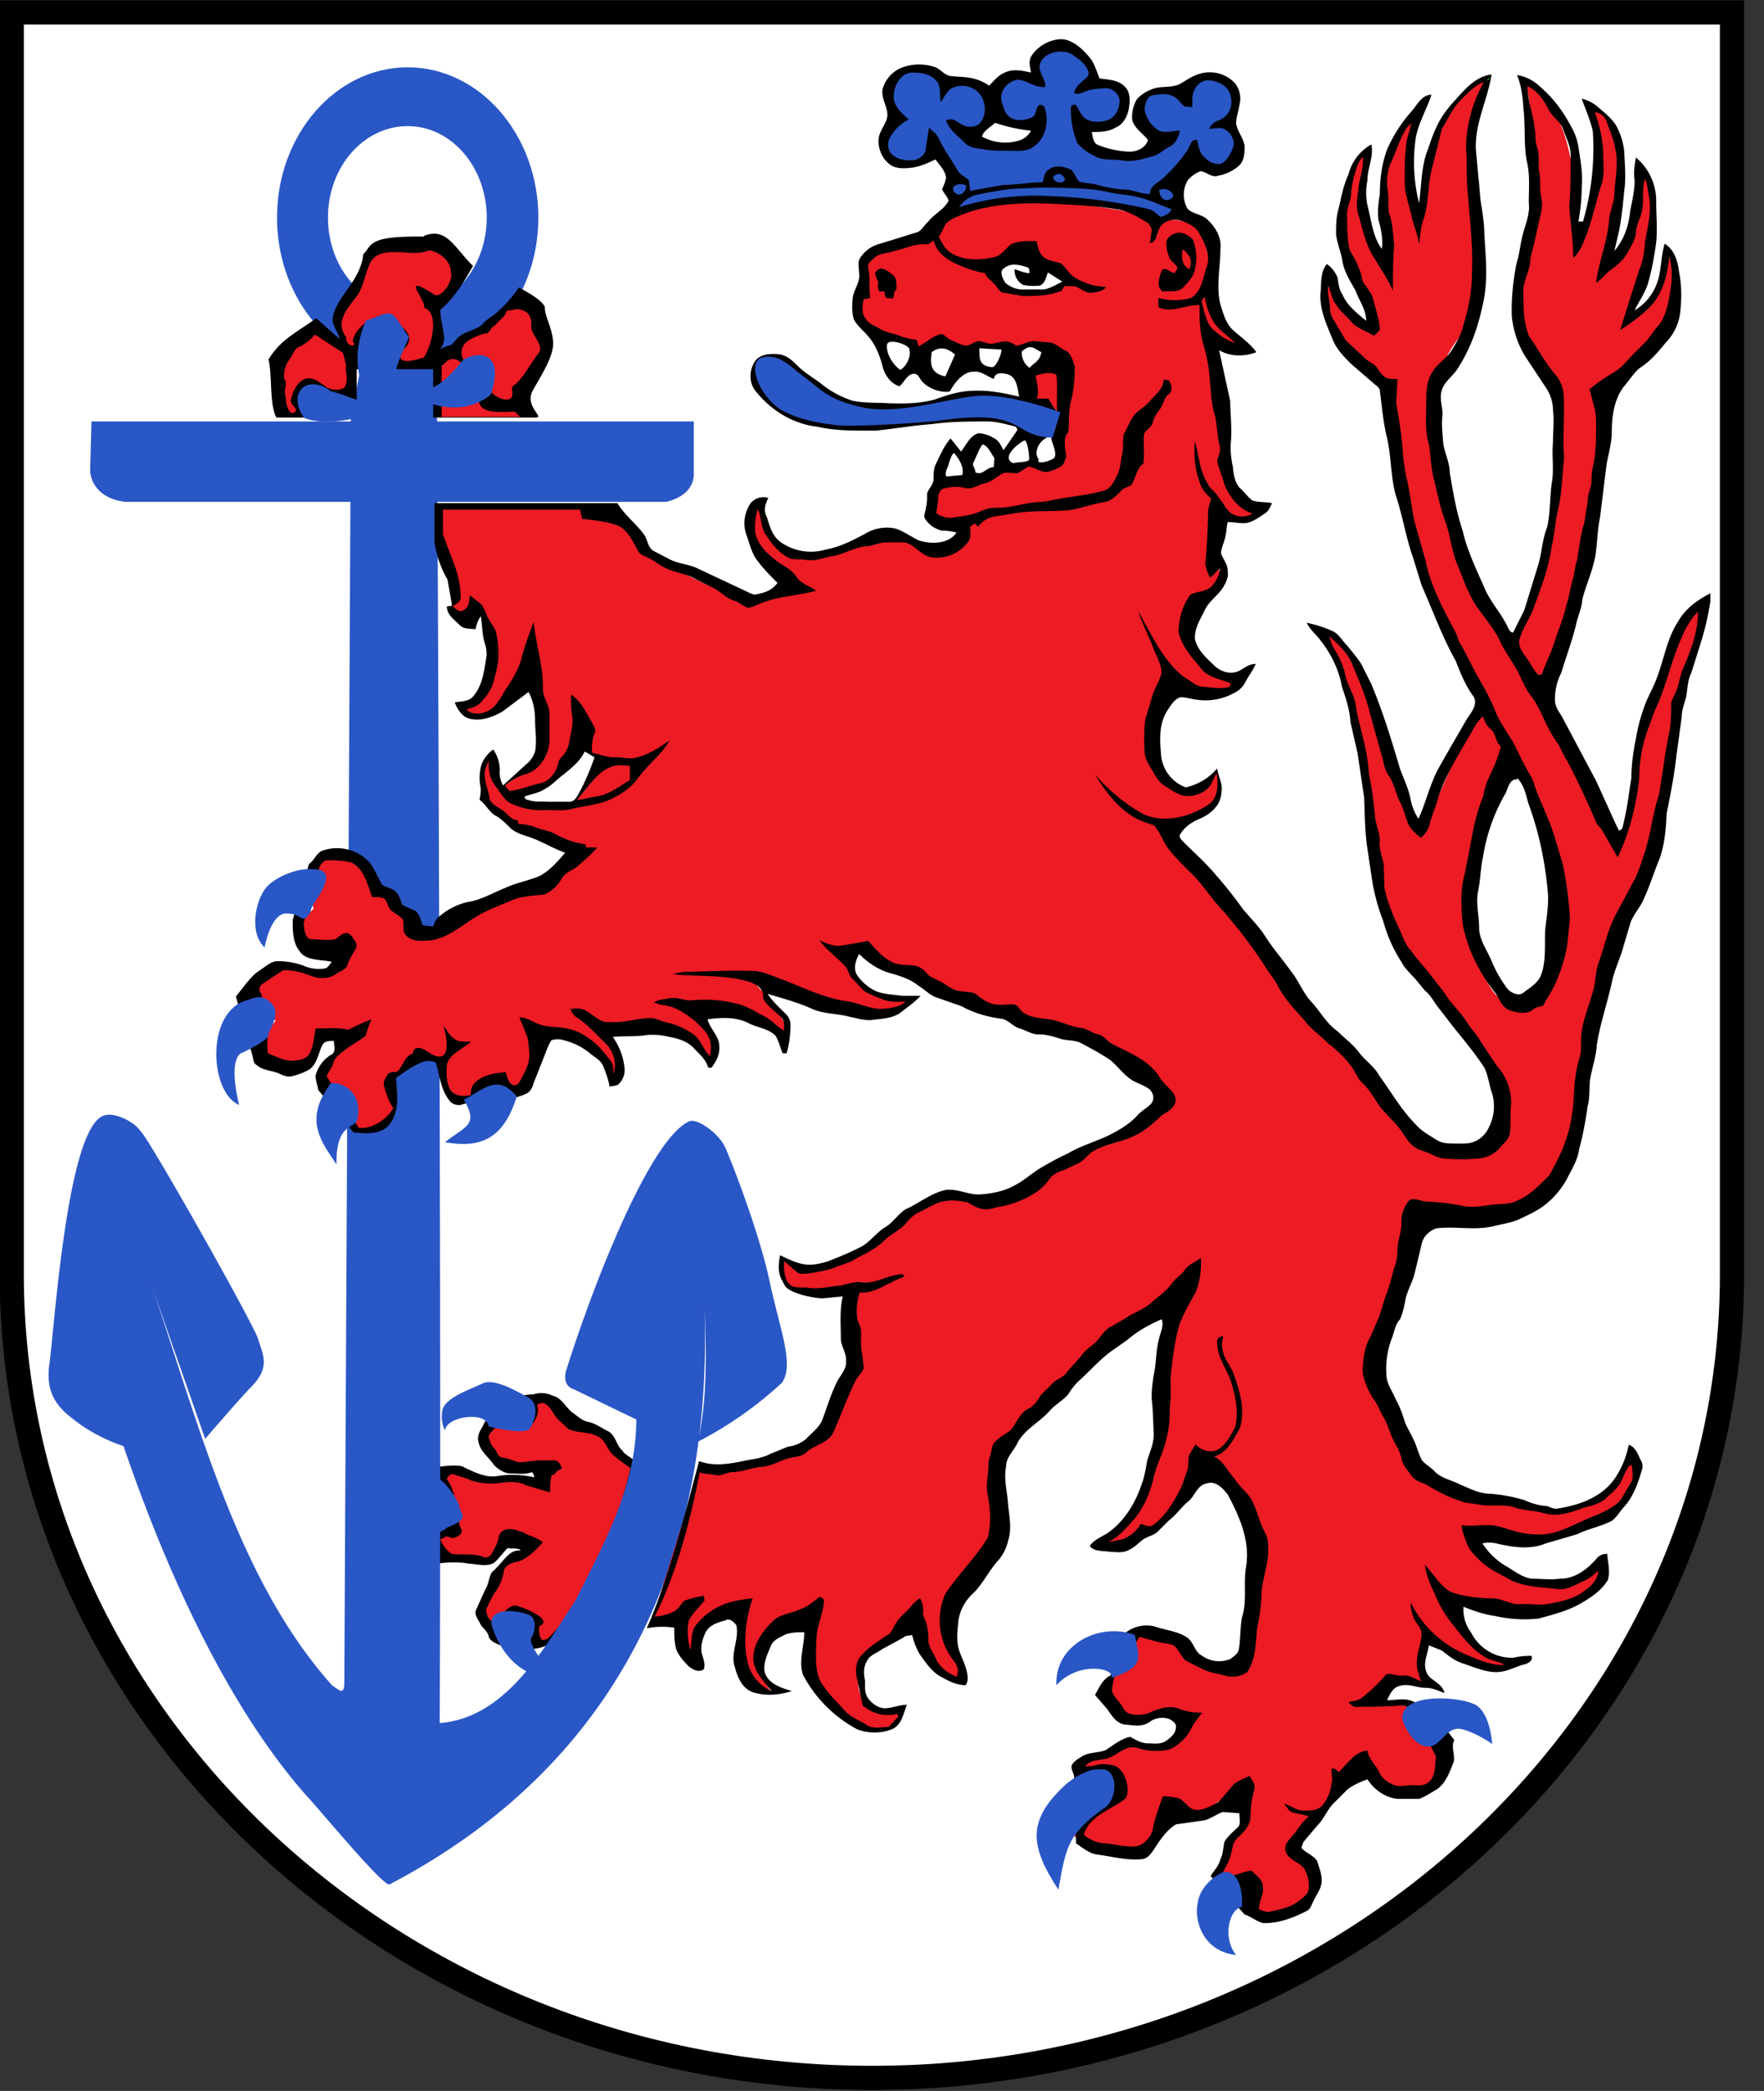 <svg version="1.1" xmlns="http://www.w3.org/2000/svg" viewBox="0 0 27 32"><rect x="0" y="0" width="27" height="32" fill="#333333" stroke="none"/><path fill="#fff" stroke="#000" stroke-width=".37" stroke-miterlimit="4" stroke-linecap="butt" stroke-linejoin="miter" d="M.18 19.5c0 6.77 5.9 12.3 13.17 12.3 7.26 0 13.16-5.53 13.16-12.3V.19H.18z"/><path fill="#2a57c6" d="M15.14 2.23c-.08-.01-.18-.01-.24-.05-.02-.07-.12-.03-.14-.1-.06-.06-.13-.1-.17-.17.1.1.27.15.4.08l.1-.08c.15-.23.02-.58-.25-.65-.13-.03-.3-.02-.38.1.02-.14-.1-.24-.23-.27-.18-.09-.45-.07-.55.13-.12.2-.08.47.1.6-.14.11-.3.3-.24.5.1.21.4.27.59.16.13-.08.12-.25.14-.38.07.11.11.24.2.34.06.1.11.23.22.3-.12 0-.22.13-.15.24.03.05.09.08.14.08a.2.2 0 0 0-.05.2c.32-.07.64-.17.98-.17a7.1 7.1 0 0 1 2 .2c.06.06.13.15.22.1.11-.03.2-.13.18-.25-.08 0-.05-.02-.01-.06.1-.11-.05-.25-.17-.25-.02-.01.06-.05.07-.07.14-.16.3-.3.38-.5.02.21.25.4.46.32.2-.12.3-.42.13-.6a.3.3 0 0 0-.13-.08c.22-.11.27-.45.07-.6-.15-.15-.42-.2-.55-.01a.5.5 0 0 0-.08.28c-.07-.06-.13-.14-.23-.17a.48.48 0 0 0-.4.05.35.35 0 0 0-.02.44c.08.16.27.26.44.2-.05.11-.2.12-.27.2-.2.1-.41.13-.62.09-.2.02-.43-.07-.53-.26a1 1 0 0 1-.08-.35c.12.22.46.23.63.07.14-.13.16-.4-.01-.5-.14-.1-.32-.05-.47-.02-.08.04 0-.01.03-.04.1-.06.11-.2.04-.28a.64.64 0 0 0-.48-.28c-.2 0-.44.2-.36.4.01.05.05.1.05.13-.14-.05-.3-.15-.44-.06a.37.37 0 0 0-.16.5c.01.07.07.14.13.18l.29.04c.1 0 .2-.09.22-.19.06.22-.06.5-.3.52h-.5z"/><path fill="#000" d="M7.4 21.81c-.05.08-.11.17-.07.28.03.13.16.22.23.33.07.07.16.13.26.13s.22.02.32-.02c.03.02.03.06.04.08a1.45 1.45 0 0 0-.57-.02c-.17.03-.35-.06-.5-.13-.07-.06-.37-.02-.45 0-.2.39-1.01.48.02 1.47.14-.02.36-.03.49 0 .1 0 .3.06.4-.02.06-.05.14-.16.2-.22.04.02.17-.01.2.04-.18-.02-.24.15-.44.33-.05.08-.05.19-.1.26l-.14.31c-.04.08.03.15.06.22.03.06.11.11.13.19.02.18.78.31.98.07.2-.22.2-.66.21-.79s.18-.15.26-.22a2.8 2.8 0 0 0 .77-1.75c0-.02-.17-.11-.17-.15-.1-.07-.1-.24-.23-.3-.1-.05-.19-.12-.3-.14-.1-.02-.17-.1-.25-.15-.1-.09-.16-.22-.29-.25a.4.4 0 0 0-.3-.02.88.88 0 0 0-.77.48z"/><path fill="#ed1b24" d="M8.14 21.8c.07-.08.12-.19.08-.3.03-.02.08-.04.12-.02.1.06.13.17.2.24l.16.15c.14.07.33.03.48.13.1.07.12.2.21.27.06.06.2.15.26.2-.2.85-.64 2-1.26 2.6-.03.02-.07.04-.1.02-.04-.05-.04-.13-.04-.2.25-.11-.27-.3-.36-.32-.09 0-.14.08-.2.12-.05.03-.09.09-.08.14-.05-.01-.15 0-.17-.2.05-.1.09-.2.15-.28a.7.7 0 0 0 .12-.3c.01-.08.1-.12.16-.14.16-.02.31-.16.44-.31-.15-.1-.24-.1-.3-.15-.09-.02-.12-.05-.21-.05-.08 0-.16.05-.17.13-.01.09-.06.16-.1.24-.02.05-.1.09-.15.05-.15-.05-.31-.02-.47-.04a.5.5 0 0 1-.17-.22l.1-.05.08.03c.08-.01.19-.07.13-.16-.07-.15-.04-.52-.21-.74.01-.05.07-.1.12-.07.09.03.18.05.26.09.13.04.26.05.4.04.14-.02.3-.04.43.03l.37.11c0-.07 0-.16.02-.25.01-.02.04-.02.06-.04.02-.04.06-.06.1-.07-.01-.06-.05-.12-.1-.13h-.27l-.27.03c-.08-.01-.19-.07-.26-.07-.1-.02-.07-.08-.14-.15-.04-.04-.06-.1-.08-.16 0-.06.06-.1.1-.15.08-.06.18 0 .27-.02.15 0 .2.1.3-.04z"/><path fill="#2a57c6" d="M6.24 1.93c.67 0 1.21.63 1.21 1.4s-.54 1.4-1.21 1.4-1.22-.62-1.22-1.4.55-1.4 1.22-1.4zm0-.9c-1.1 0-2 1.03-2 2.3s.9 2.3 2 2.3 2-1.03 2-2.3-.9-2.3-2-2.3z"/><path fill="#2a57c6" d="M6.69 6.42l-.07-1.08-1.05.03-.2 1.03-.1 19.38c-.01.18-.1.06-.18.02-1.44-1.6-2.04-3.98-2.76-6.1l.81 2.32s.55-.64.7-.79c.31-.31.18-.5.11-.74-.08-.25-1.7-3.12-1.8-3.18-.1-.15-.4-.29-.55-.24-.58.15-.77 3.33-.85 3.85-.03.31.04.55.36.79.37.3.78.42.78.42.5 1.46 1.43 3.8 2.8 5.35.14.14 1.16 1.38 1.27 1.36 3.82-2 5.2-5.58 4.75-9.88.2 2.25.02 2.79-.02 3.1a5.8 5.8 0 0 0 1.28-.9c.19-.28-.03-.8-.19-1.55s-.58-1.83-.68-2.05c-.1-.22-.43-.45-.55-.4-.6.27-1.46 2.47-1.88 3.8-.02.05-.06.25.11.3l1.2.58-.24-.13c0 1.03-.48 1.88-.93 2.78-.5.76-1.07 1.8-2.08 1.88.03-6.65-.04-19.95-.04-19.95z"/><path fill="#2a57c6" d="M10.2 7.68c.25-.06.43-.21.42-.45v-.78H1.4l-.02.74c0 .18.13.44.53.49z"/><path fill="#ed1b24" d="M22.73 1.24c-1.08.39-.8 2.22-1.08 1.95-.2-.6.25-2.33-.37-.8-.22.48.18 2.53-.31 1.22-.19-.68.09-2.1-.37-.58-.33.7 1.27 3.15-.32 1.3-.09.59.3 1.02.9 1.62.34.33.14.93.25 1.33.1 1.21.71 2.3 1.29 3.38-.46.61-.94 2.88-1.33 1.41-.28-.5-.5-2.4-1.1-2.32.88 1.54.4 4.36 1.75 5.45.97 1.24 1.73 3-.17 2.4-.8-.66-1.3-1.57-2.06-2.28-.57-.9-1.8-2.15-2.08-2.73.63-.09 1-.06.9-.78-1.21 1.2-1.3-1.76-.37-1.29 1.88.26-1.14-.45.42-1.59.04-.23-.28-.77.08-.99.1-.07.25.05.46-.04-.5-.43-.7-2.03-.74-2.84.18.12.4.27.48.21-.65-.88-.2-1.97-1.09-1.9-.2-.05-3.28-.81-3.78.34-1.5-.18-1.05 2.28.24 1.66 1.2-.04 1.01-.56 1.84 1.55.22.4-2.5-.25-1.79 1.1.75-.06.13.88-.55.22-.98.04-1.96.8-2.21-.56-.6.92 1.14 1.32-.1 1.57-2.58-1.03-1.47-1.28-2.61-1.51H6.8c-.27.19.1.69.12 1.58.2.32.39-.09.48.1.19.4.05 1.22-.32 1.44.67.61 1.11-1.45 1.17-.37.18.86.08 1.12-.57 1.56-.13.03-.08-.36-.2-.44-.68 1.33 2.1.97.9 1.97-1.02.07-1.2.64-1.72.66-.42.01-.54-.54-.92-.53-.29-.9-1.18-.7-.94.2-.87.76 1 .42.15 1.01-.69-.29-1.58.05-.73.7-.67.83.24 1.1.8.18 1.09-.18-1.05.88.32.9-.21 1.07 1.03.58.62-.18.46-.37.54-.32.82-.3-.2.32.33 1.06.73.3.98.58.28-.88 1.05-.72.5.35.53.18.85.73.43-.28-.6-1.03-.46-.96.39.2 1.43.06 1.92.63.29-.53-1.06-.93-.02-.81.49 0 1.78 1.03.86-.18-.8-.72 1.9.89 2.24.06-.54.21-1.48-.73-.62-.7 1.09.69 2.36.93 3.54 1.4 1.05.47 1.14 1.41-.08 1.57-1.62 1.18-2.36.61-2.75.98-.59.53-1.46 1.08-2.07.77-.08 1.03 1.2-.13 1.07.85.13 1.54-.66 2.4-2.34 2.34l-.73 2.36c.92-.45.04.55.6.47 1.09-1.9.44.47 1.23.6.04-.02-.33-.36-.13-.82.55-.64.78-.48.76.28-.24.66 1.22 1.6 1.33.83-1.52-.06.18-2 .45-.9 1.09 1.29-.22-.94.69-1.2.62-.96-.18-1.36 1.33-2.95.42-.48 2.33-1.97 2.03-1.56-.64 1.2-.27 3.27-1.36 4.01 1.25.24 1.3-1.99 2-.87.47.7.51 2.8-.34 2.82-.47-.3-1.4-1.08-1.28-.03-.32-.08-.5.6-.12.71.3.12.89-.03 1.17 0-.6.94-.97.17-1.6.69-.11.07-.57.09.4.35.05.46-1.57.8-.05 1.03.76.22.28-.54 1.33-.55.45-.35.89-.63.6.2-.63.97-.3.88.23.9-.22 1.09 1.6.19.54-.64.68-.37.77-1.83 1.42-.81 1.64.36.86-1.75-.43-1.3.66-.38.6-.42 1-.36.03-.57.01-.81 0-.85.25.39.97.74 1.38.6-.63-.14-.6-.47-.94-.76-.74-.93 1.99.75 2.3-.72-.27.03-1.23.77-2.04-.57.83.53 2.98-.26 2.48-1.18-.24.77-.8.96-1.6.83-.74-.13-1.71-.54-1.99-1.05-.7-1.42-.02-2.03.33-3.6 1.26.58 2.5-.32 2.47-1.79a12.2 12.2 0 0 1 1.14-3.74c.28-1.9.76-3.24.7-3.65-.77.92-.95 2.45-1.2 3.59-.42-.44-.84-1.29-1.28-2.14.07-.16.16-.38.27-.69.37-1.3.8-2.67.63-4.05.48-.22 1.66-1.17 1.1-2.07-.42 1.35-.77 1.05-.4.3.3-.68.07-2.62-.15-.65-.9 1.46.44-1.4-.6-1.91.05.44.25 1.68-.24 2.03.01-.45.01-2.06-.78-2.38.17.48.11 2.2-.11 3.66 1 1.68.63 2.6.3 3.91-.19.39-.3.83-.37 1.21a6.03 6.03 0 0 0-.56-.9c-.53-1.26-1.2-2.94-.2-4.1.43-1.25-.16-2.58.31-3.83zm-7.06 2.74c.9.06.84.6 0 .5-.69-.08-.62-.53 0-.5zM8.82 10.8c.05.54-.07.68.33.77-.06.4-.2.57-.4.72-.22.08-1.02.07-.68-.16.6-.11.75-.81.75-1.33zm14.26.55c.46.92.85 1.85.85 2.89.17.94-.94 1.76-1.27.5-.7-.91.35-2.36.42-3.4z"/><path fill="#000" d="M16.25.6c-.21 0-.4.14-.47.27-.04.08-.01.16 0 .24-.14-.03-.27-.06-.4 0-.1.04-.17.13-.24.2a.73.73 0 0 0-.25-.11c-.12-.03-.24-.02-.36-.04-.1-.03-.15-.12-.24-.14a.76.76 0 0 0-.5.02.5.5 0 0 0-.28.32c-.03.15.09.29.07.43-.02.11-.11.2-.13.32-.02.15.05.33.19.42.08.05.19.05.28.04.14-.01.27-.07.4-.13.06.09.15.17.16.28-.01.07-.04.12-.06.18.03.06.08.11.1.17-.07.14-.22.2-.31.32-.06.05-.1.13-.16.16l-.58.18a.51.51 0 0 0-.3.21c-.05.07-.02.16-.02.25.02.14-.1.26-.1.4-.01.1-.01.2.02.3.06.11.16.18.23.27.11.13.17.3.21.45.03.13.13.27.26.3.07-.06.12-.19.22-.19.06 0 .08.06.11.1.09.12.3.2.44.17.05-.1.19-.3.35-.3.12-.02.22.07.32.11.02-.08.07-.1.18-.08.18.03.18.22.21.35-.22-.05-.45-.1-.69-.09-.2 0-.4.06-.59.13-.24.07-.5.07-.75.06-.18-.01-.36 0-.53-.04a1.5 1.5 0 0 1-.45-.24c-.12-.1-.26-.17-.38-.29-.08-.08-.17-.17-.3-.18-.12-.01-.26 0-.34.09-.1.13-.12.34 0 .48.23.29.57.5.94.54.3.07.6.06.9.06.29-.03.57-.08.86-.1.28-.04.56-.04.84-.04.14 0 .28.04.4.07.04 0 .08.05.05.08l-.2.29c-.04-.07-.07-.15-.14-.18a.51.51 0 0 0-.24-.08c-.13.03-.19.18-.27.28l-.16-.2c-.1.11-.16.26-.23.4-.03.06-.03.14-.03.22 0 .08-.07.14-.1.22 0 .08 0 .15-.02.23 0 .04-.03.09-.02.14.05.1.15.17.26.2a.9.9 0 0 1 .23.03c-.12.18-.39.18-.58.12-.12-.06-.23-.14-.35-.18a.63.63 0 0 0-.47.08c-.19.1-.38.2-.6.24a.8.8 0 0 1-.7-.12c-.12-.09-.16-.24-.2-.37-.05-.1-.04-.18.02-.3-.1-.03-.2 0-.27.08a.54.54 0 0 0-.06.5c.05.14.08.28.17.39.09.12.2.23.3.33-.08.12-.22.16-.35.18-.06-.01-.12-.05-.19-.08l-.66-.31c-.13-.07-.3-.08-.43-.14l-.25-.13c-.11-.05-.1-.18-.17-.27-.12-.16-.3-.3-.4-.47h-2.8v.6c.03.2.1.4.2.57l.07.4-.08.01c0 .13.11.2.2.29.06.06.15.05.24.06a.45.45 0 0 1 .08-.2c.02.13.02.26.05.38.03.09.05.18.03.27-.03.2-.06.42-.2.58-.07.08-.18.07-.28.09.04.1.1.2.2.24.18.06.37-.01.53-.1l.4-.3c.07.13.1.28.1.43 0 .16.03.32 0 .48a.4.4 0 0 1-.14.2l-.35.32a.39.39 0 0 1-.05-.23.57.57 0 0 0-.1-.32.5.5 0 0 0-.18.23.72.72 0 0 0-.02.32c.02.08 0 .15-.01.22.1.07.15.2.26.25.08.05.15.12.22.19.07.06.16.09.25.12.2.06.38.18.58.25-.12.14-.24.28-.4.36-.17.07-.35.1-.52.18-.18.07-.36.18-.55.21a1 1 0 0 0-.45.22c-.06.04-.08.1-.1.16l-.16-.02c-.03-.08-.05-.17-.11-.22l-.2-.09c-.03-.06-.04-.14-.1-.2-.05-.06-.14-.06-.21-.11-.07-.12-.12-.25-.2-.35a.68.68 0 0 0-.72-.17c-.09.04-.12.15-.2.2l-.25.86c0 .16 0 .34.1.47.1.16.33.13.5.17-.03.03-.05.08-.1.1a.57.57 0 0 1-.33-.04 1.15 1.15 0 0 0-.42-.07c-.09.01-.16.08-.24.13-.16.1-.26.27-.38.41l.25.89c.02.06.01.13.07.16.09.08.21.08.32.12.07.03.14.07.22.05a.98.98 0 0 0 .26-.1c.12-.08.14-.24.2-.37.03-.07.11-.07.18-.07 0 .07.04.17-.04.21a.54.54 0 0 0-.24.32c0 .08.03.14.04.22l.54.65c.18.02.42.04.55-.12.16-.2.12-.47.1-.71.12-.09.25-.18.39-.24a.28.28 0 0 1 .22 0c.06.19.07.4.2.57.04.07.14.1.21.07.16-.04.3-.12.44-.2.05-.02.1-.05.14-.03l.16.14a.88.88 0 0 0 .23-.07c.07-.03.1-.1.12-.17l.17-.43c.03-.08.06-.16.1-.22a.3.3 0 0 1 .19 0 1 1 0 0 1 .4.2c.07.06.16.1.2.19.04.1.08.2.1.32.04-.01.09-.01.13-.03a.3.3 0 0 0 .1-.25 1 1 0 0 0-.18-.48c.17-.02.35 0 .52-.03.12-.01.23 0 .35.03.12.02.25.06.35.15.09.1.2.18.24.32h.05c.07-.09.13-.2.12-.33 0-.15-.14-.26-.18-.41.21-.03.44-.04.63.06.14.07.3.08.41.19.05.08.07.18.11.27h.06c.04-.14.06-.29.06-.44a.24.24 0 0 0-.08-.17c-.1-.1-.2-.19-.27-.3.23.07.46.13.68.23.18.08.39.07.57.12.11.02.22.06.34.05.15-.02.31-.02.44-.11.1-.08.22-.16.31-.26h-.28c-.13-.02-.27-.02-.4-.07a.73.73 0 0 1-.3-.26c-.05-.1-.01-.22.04-.31.13.13.3.25.5.3.14.04.29.09.4.18.1.06.17.14.27.18l.4.14c.18.1.38.16.6.19.11.01.18.12.29.15.1.03.2.1.3.09.1 0 .2.03.3.06.1.04.22.02.33.07.15.08.3.16.45.26.1.08.17.18.27.26.1.09.22.11.32.18.08.06.1.17.03.24-.06.06-.14.1-.2.17-.12.13-.27.22-.43.3-.2.1-.43.16-.63.28a4.1 4.1 0 0 0-.38.2c-.15.08-.27.2-.42.28-.17.1-.37.14-.57.15-.17 0-.33-.09-.5-.07-.2.04-.37.17-.56.27-.15.05-.23.22-.37.3-.13.08-.22.21-.35.29-.17.09-.34.16-.52.23-.31.1-.43.06-.74-.09-.05.26 0 .33.07.46s.47.2.58.2l.31-.03c-.05.2-.03.42-.03.64 0 .12.09.23.08.35.01.13-.1.23-.14.32-.09.18-.15.38-.22.57-.05.13-.16.2-.25.3a.54.54 0 0 1-.28.12l-.27.11c-.11.06-.25.08-.37.1-.23.05-.49.1-.72.01-.23.87-.47 1.8-.8 2.56.14-.03.28-.03.42-.01 0 .1 0 .22.03.33.04.1.11.18.19.26.06.05.15.1.23.05.03-.07 0-.15-.02-.22-.04-.11 0-.24.05-.35.06-.11.18-.15.3-.18.06-.04.12.01.17.07.05.22-.1.44-.02.65.04.16.12.33.28.38.2.06.4.04.59-.02-.16-.05-.34-.1-.41-.27-.04-.13.03-.28.08-.4.04-.12.15-.15.24-.2.1-.03.18-.03.28-.03 0 .22-.09.44-.02.65a2 2 0 0 0 .84.84c.17.06.37.06.53-.01.14-.06.17-.24.22-.37-.1 0-.2.04-.3.05-.12.02-.24-.07-.3-.16-.05-.08-.04-.17-.04-.26-.02-.1-.03-.2.03-.3.04-.09.15-.12.23-.18l.33-.18c.04-.04.09-.02.13-.04.03.11.06.2.12.3.1.14.2.29.36.36.1.06.22.11.34.11.05-.07.03-.16.01-.24-.03-.12-.11-.25-.13-.38s0-.26.01-.37a.7.7 0 0 1 .23-.42c.15-.15.24-.35.38-.5a.7.7 0 0 0 .15-.3c.06-.18.02-.36 0-.55-.01-.2-.07-.39-.03-.59 0-.13.1-.22.16-.33.1-.22.33-.33.49-.5.09-.11.2-.16.3-.27.06-.1.12-.17.2-.24.16-.15.31-.32.5-.45l.2-.14c.15-.13.34-.24.53-.32.04.1-.02.2-.04.3-.05.18-.04.37-.08.55-.02.13-.04.26-.03.39.02.17.02.35.03.52 0 .14-.06.27-.1.4-.02.11-.04.24-.08.35-.1.3-.27.59-.54.77-.1.06-.2.1-.26.19.07.09.2.07.32.09.08 0 .17.02.26-.02s.14-.09.2-.14c.08-.08.19-.08.26-.15l.17-.17c.12-.09.2-.22.32-.31.09-.1.13-.24.27-.26.13-.04.24.08.31.17.19.35.35.73.28 1.12-.04.26.02.52-.06.76-.03.16-.02.33-.05.5-.02.07-.08.1-.13.14a.45.45 0 0 1-.43-.05c-.12-.06-.12-.2-.23-.28-.15-.1-.33-.11-.5-.17a.52.52 0 0 0-.5.15l-.17.6c-.13.06-.18.2-.24.3l.19.22c.07.1.13.2.25.23.13.01.28.05.4-.04.08-.06.2-.08.3-.04.04.02.1.06.1.11 0 .11-.08.17-.15.22-.08.06-.19.04-.28.04-.1 0-.18-.05-.27-.1-.14.03-.25.12-.37.2-.11.05-.26.03-.37.1-.06.04-.14.08-.16.15 0 .06.03.1.04.15l.03 1.03c.1.07.2.15.31.17.24.03.48.1.72.07.07-.02.11-.07.15-.13.1-.15.2-.31.35-.4l.42-.06c.11-.02.2-.1.3-.13l.25.02c0 .07.02.15-.01.2-.08.08-.17.15-.22.24-.02.1-.02.19-.06.26-.02.1-.1.18-.15.26l.52.59c.1.03.17.1.28.13.23.01.47-.08.68-.19.05-.03.07-.1.1-.16.05-.1.12-.19.12-.3s-.04-.2-.07-.3c-.06-.09-.17-.12-.24-.2l.03-.09.22-.26c.1-.1.15-.25.26-.35l.2-.2c.1-.07.19-.11.3-.15.11.17.28.28.46.3h.33c.11-.04.19-.1.28-.15.13-.1.18-.24.24-.39.05-.1-.04-.25.02-.36l-.43-.56c-.07.04-.14-.01-.2-.03-.13-.06-.26-.02-.4-.02.05-.1.09-.2.2-.22.13-.04.26.03.38.03s.19.04.3.08c-.04-.17-.24-.19-.28-.33-.05-.13.02-.26.04-.4l.2.08c.1.08.19.15.3.19.16.05.35.14.53.14.17 0 .3-.09.44-.12.06-.02.13-.06.1-.13-.1 0-.19.01-.28.03a.7.7 0 0 1-.64-.38.6.6 0 0 1-.12-.4c.15.06.32.12.48.14a2 2 0 0 0 .67.04c.22-.06.46-.12.66-.24.17-.1.31-.2.4-.35.04-.13 0-.26-.01-.4a.2.2 0 0 0-.17.08c-.15.17-.33.3-.55.3-.15.02-.3 0-.44 0-.13-.02-.24-.1-.35-.17a1.1 1.1 0 0 1-.4-.37.46.46 0 0 1 .21 0c.26.06.52.1.76 0l.48-.14c.16-.08.33-.11.5-.19.08-.03.14-.14.21-.22.15-.16.22-.37.28-.57a.18.18 0 0 0-.02-.16c-.04-.08-.07-.19-.18-.23-.04.19-.1.34-.19.48a.89.89 0 0 1-.22.24c-.2.15-.44.22-.7.26a.33.33 0 0 1-.13-.04.95.95 0 0 1-.35-.09 2.48 2.48 0 0 0-.53-.1c-.17 0-.31-.08-.46-.14-.13-.07-.28-.09-.39-.2-.05-.06-.15-.11-.2-.18-.06-.12-.08-.23-.13-.32-.04-.09-.1-.18-.13-.27s-.07-.22-.13-.32c-.05-.13-.15-.25-.15-.4a1.3 1.3 0 0 1 .08-.54c.04-.09.05-.22.13-.3.05-.12.07-.23.09-.34.04-.13.1-.24.13-.35l.11-.46c.02-.11.11-.2.22-.24.31-.04.6.04.9-.04.13-.03.26-.05.37-.1.13-.06.26-.12.37-.2.15-.11.28-.26.37-.43.07-.14.16-.28.18-.44.06-.22.1-.44.13-.66.04-.14.02-.28.04-.42.03-.17.09-.34.1-.51.05-.33.16-.64.23-.96.04-.2.13-.37.18-.56l.11-.37c.04-.1.12-.2.17-.29.11-.22.18-.46.28-.7.07-.21.09-.44.1-.67.06-.3.12-.6.15-.89l.08-.58c0-.11.04-.21.07-.32.02-.12.02-.25.08-.37l.16-.51c.06-.2.1-.39.13-.58v-.12c-.2.1-.39.24-.5.44-.18.28-.22.63-.35.93-.05.12-.12.24-.16.36-.06.16-.1.32-.13.49-.04.2-.07.4-.07.61-.04.23-.06.46-.12.69-.01.04-.01.1-.07.11a4.82 4.82 0 0 1-.05-.1l-.3-.66-.5-.94c-.05-.1-.13-.18-.13-.3a.89.89 0 0 1 .1-.42c.07-.24.16-.47.22-.72.03-.14.09-.26.1-.4.06-.23.16-.44.2-.67.03-.2.03-.39.07-.58l.1-.81c.03-.17.08-.33.08-.5 0-.25.04-.51.19-.7.09-.1.16-.23.27-.3.15-.1.26-.24.37-.37a.8.8 0 0 0 .22-.48c.02-.2.02-.4-.02-.6-.02-.16-.07-.34-.22-.43-.07.22-.04.48-.16.7a.8.8 0 0 1-.3.32c.06-.13.15-.25.2-.4.06-.2.1-.42.13-.64.02-.2 0-.42 0-.62a.87.87 0 0 0-.31-.68c-.02.11-.04.23-.02.35 0 .16-.04.32-.07.48-.02.22-.1.44-.24.6l.07-.3c.04-.2.06-.4.08-.61.03-.2.01-.41 0-.62a1.05 1.05 0 0 0-.13-.4c-.08-.12-.19-.2-.28-.28a.6.6 0 0 0-.24-.12c.06.17.13.32.17.5a4.03 4.03 0 0 1-.15 1.38h-.07c.03-.17.05-.35.05-.53.02-.2-.02-.41-.05-.61a.9.9 0 0 0-.11-.31c-.13-.25-.3-.47-.52-.65a.62.62 0 0 0-.31-.14c.07.17.09.36.1.54.03.26 0 .52.05.78.05.2.03.42.03.64.02.16-.05.32-.09.47-.04.15-.05.3-.1.46-.05.26-.08.53-.07.8.02.2.08.4.19.59l.31.47c.08.11.13.24.13.37.02.17 0 .34 0 .5-.02.22.02.43-.02.63-.03.23-.02.46-.07.67-.08.2-.08.42-.15.62l-.2.65-.17.34c-.05 0-.07-.06-.09-.1-.1-.2-.24-.35-.33-.54-.13-.3-.28-.6-.35-.91-.1-.3-.15-.6-.2-.9 0-.15-.08-.3-.1-.45-.01-.15-.03-.3-.01-.44 0-.13-.06-.26 0-.4.05-.12.18-.2.25-.33.19-.3.3-.63.37-.97.08-.35.04-.7.02-1.05 0-.14-.02-.27-.04-.41-.03-.15-.03-.3-.05-.45l-.04-.44c-.02-.4.18-.76.24-1.15-.2.02-.37.18-.5.33-.14.15-.27.3-.35.49-.05.1-.09.23-.13.34-.1.26-.09.54-.13.81a2.6 2.6 0 0 1-.05-1c.04-.23.17-.44.24-.66-.15 0-.22.16-.31.26a2.2 2.2 0 0 0-.37.58c-.08.22-.11.45-.11.68-.02.13-.04.26-.02.4.04.14.07.29.05.44-.14-.19-.16-.44-.22-.67a.97.97 0 0 1 0-.38c0-.19.1-.36.06-.55a.73.73 0 0 0-.35.46c-.08.17-.11.35-.15.52-.04.13-.04.27-.04.4.02.15.08.28.1.42.03.16.12.3.2.44.05.15.16.28.16.46-.14-.12-.29-.23-.36-.4-.06-.08-.06-.18-.08-.27a.5.5 0 0 0-.16-.2c-.11.13-.08.31-.1.46-.01.25.1.48.19.7.05.13.16.25.27.36l.37.32c.04.03.08.06.08.1.03.23.05.46.1.68.08.31.06.64.15.94.1.3.15.63.26.94l.13.42c.17.38.31.78.52 1.15.07.18.14.36.26.53.09.11 0 .24-.08.35l-.33.57c-.07.13-.15.25-.2.39-.08.19-.13.39-.22.58a.85.85 0 0 1-.12-.3c-.03-.16-.1-.3-.16-.46-.13-.44-.26-.87-.44-1.3l-.15-.3c-.06-.1-.15-.2-.22-.29-.08-.08-.13-.18-.22-.22-.13-.06-.26-.1-.4-.13.05.1.12.16.18.23.18.22.31.47.36.75.06.18.12.35.13.54l.11.48.1.68c.01.26.01.52.05.78l.06.4a3 3 0 0 0 .18.7c.06.22.15.43.28.63.05.1.14.18.22.27l.14.17c.1.08.15.2.23.29l.2.26c.16.2.33.4.48.63.05.1.07.23.1.34a.7.7 0 0 1-.03.57.42.42 0 0 1-.22.22c-.1.04-.2.03-.3.03s-.2 0-.29-.06c-.11-.07-.22-.13-.3-.22-.23-.23-.38-.5-.57-.76-.07-.13-.2-.22-.29-.33-.1-.14-.24-.24-.35-.35-.17-.12-.26-.3-.4-.45-.13-.14-.19-.32-.32-.48-.13-.18-.27-.34-.39-.53-.09-.14-.22-.27-.33-.4a6.9 6.9 0 0 0-.42-.53c-.15-.18-.32-.33-.48-.49-.04-.04-.1-.09-.06-.14.06-.1.16-.17.27-.22.1-.04.2-.1.27-.19.07-.08.09-.19.09-.29s-.06-.2-.07-.3a.88.88 0 0 1-.48.29.58.58 0 0 1-.38-.52c-.02-.22-.03-.46.1-.66.05-.07.1-.17.2-.2.08 0 .17.03.26.04a.9.9 0 0 0 .55-.1.37.37 0 0 0 .17-.15c.05-.1.13-.2.17-.3-.1 0-.17.06-.24.1-.13.07-.28.03-.39-.07-.11-.11-.26-.23-.3-.41-.01-.16.08-.3.15-.44.06-.14.2-.22.28-.35.05-.08.09-.17.07-.26 0-.1-.07-.17-.1-.26 0-.07.03-.13.05-.2.03-.08.03-.18.05-.28.11 0 .22.03.31.01.1-.03.17-.08.24-.13.08-.04.1-.11.13-.17-.09-.02-.2-.01-.3-.04-.07-.05-.12-.13-.2-.2-.07-.08-.09-.2-.1-.32-.03-.13-.04-.26-.03-.38.02-.21-.01-.42-.01-.62l-.17-.78c.17.1.39.1.57.03-.1-.14-.24-.23-.37-.35-.1-.1-.14-.25-.18-.38-.07-.28 0-.57 0-.85.02-.17-.07-.33-.2-.45-.08-.08-.21-.08-.3-.16a.43.43 0 0 1 0-.44.45.45 0 0 1 .2-.14c.1.02.17.1.26.07a.65.65 0 0 0 .33-.16c.08-.08.08-.2.08-.3-.02-.12-.11-.22-.13-.34 0-.1.04-.19.05-.28a.38.38 0 0 0-.07-.34.53.53 0 0 0-.54-.14c-.13.04-.2.1-.31.16-.13.06-.3.02-.43.08a.57.57 0 0 0-.22.15.54.54 0 0 0-.07.32c.04.13.16.2.24.3-.03.13-.19.19-.3.18a1.4 1.4 0 0 1-.46-.1c-.08-.03-.08-.12-.1-.2.12 0 .26 0 .37-.07.12-.05.18-.18.2-.3.02-.12.02-.25-.07-.33-.1-.1-.25-.1-.38-.12-.05-.12-.08-.24-.16-.33-.1-.12-.26-.27-.43-.27zm-.03.19c.07 0 .15.01.2.05.1.07.2.14.24.26.02.07-.06.11-.11.16a.3.3 0 0 0-.11.16c.05.03.1.01.15-.01.1-.05.21-.05.32-.06.13-.01.26.12.22.25-.01.1-.08.21-.18.24-.1.03-.23.04-.33-.02-.08-.05-.1-.15-.16-.22-.04 0-.08.02-.07.07 0 .17.03.35.1.52.08.1.2.17.31.22.13.05.27.02.4.05.15.02.3-.03.45-.07.1-.03.16-.1.24-.14.1-.04.15-.15.17-.25-.1 0-.22.04-.32 0a.49.49 0 0 1-.22-.31c0-.09.03-.2.11-.23.11-.02.24-.04.34.02.07.04.1.1.16.15l.12.01c0-.08-.01-.18.03-.26.04-.09.13-.16.23-.15.15.01.31.1.33.26a.3.3 0 0 1-.18.35c-.07.02-.13.07-.15.13.08 0 .15-.02.22 0 .1.05.17.16.15.27-.04.11-.1.23-.2.27a.3.3 0 0 1-.24-.1c-.09-.07-.09-.18-.12-.27-.1-.01-.11.12-.16.18-.1.14-.2.26-.33.38-.08.09-.23.13-.23.27-.14 0-.26-.07-.4-.07a1.9 1.9 0 0 1-.4-.07c-.09-.03-.19-.02-.28-.05-.06-.06-.07-.15-.14-.19-.1-.04-.23-.07-.32 0-.08.04-.08.13-.1.2-.2 0-.4.04-.6.04l-.51.09-.02-.16c-.06-.06-.13-.08-.17-.15-.1-.17-.22-.33-.3-.51-.04-.07-.1-.1-.14-.15l-.05.32c0 .09-.09.16-.17.18-.12.01-.25 0-.34-.08-.07-.06-.08-.16-.05-.24a.65.65 0 0 1 .3-.3c-.11-.1-.24-.21-.23-.36 0-.16.11-.36.29-.36.14 0 .3.03.38.15.05.07.03.21.05.3.05-.06.1-.19.19-.22a.36.36 0 0 1 .38.07c.12.12.14.33.04.46-.05.07-.15.08-.23.06-.07-.02-.13-.08-.2-.1-.03-.01-.06 0-.1.01.05.16.2.25.3.36.07.06.16.07.25.08.17.04.35.02.53.03.1 0 .2-.01.28-.08.17-.13.22-.38.15-.58-.01-.04-.07-.06-.1-.03-.04.06-.03.15-.1.18-.1.04-.23.06-.32 0-.09-.05-.11-.16-.14-.25-.04-.16.11-.33.27-.33.13.02.26.13.4.11.01-.13-.14-.25-.07-.38.05-.1.17-.16.3-.16zm6.48.49c-.17.3-.26.66-.26 1 .02.2 0 .4.02.59.03.44.09.87.07 1.31 0 .27-.05.53-.13.79-.03.14-.1.26-.18.39-.08.13-.22.2-.3.34-.09.14-.09.31-.09.47 0 .21-.02.42.04.63.03.17.03.34.07.5.06.24.1.47.19.7.07.2.09.44.18.65.1.24.18.5.35.71.1.14.2.26.28.41.07.17.18.31.27.47.08.14.13.3.24.43.15.21.22.48.39.7.05.08.09.19.15.28.16.3.3.61.44.93.02.06.07.08.1.14l.23.4c.18-.37.28-.78.33-1.2a2.2 2.2 0 0 1 .13-.75l.11-.3c.17-.35.24-.73.4-1.09.06-.15.14-.3.26-.42 0 .33-.12.62-.25.92l-.06.23c-.02.08-.07.15-.1.24 0 .15 0 .3-.03.46-.07.32-.1.64-.16.96-.08.24-.11.48-.17.72-.05.18-.11.36-.18.53l-.3.56c-.13.24-.18.5-.27.75-.06.16-.04.32-.1.48-.05.19-.13.37-.16.57-.02.12 0 .23-.02.35-.02.1-.06.2-.07.32-.04.2-.02.4-.06.6-.04.34-.18.65-.35.94-.15.15-.3.31-.5.39-.13.06-.27.04-.4.06s-.26.04-.4.02a3.36 3.36 0 0 0-.56-.07c-.1 0-.2-.07-.28-.02a.5.5 0 0 0-.12.31c.01.17-.06.3-.06.44 0 .11-.02.22-.06.31-.03.13-.07.28-.12.4l-.1.32-.14.32c-.08.13-.1.3-.11.44-.02.16.07.35.16.5.08.09.11.22.17.3.07.14.1.28.18.41.04.06.06.13.08.19.01.09.07.16.13.24.05.09.14.13.23.16.17.1.35.2.54.26.1.04.22.04.31.06.19.03.39-.02.55.05.15.04.3.04.43.08.18.05.37 0 .53-.06s.33-.07.44-.2a.94.94 0 0 0 .19-.2c.04-.08.07-.17.13-.26l.05-.02c0 .07.02.16 0 .24l-.13.22c-.07.16-.27.24-.42.31-.22.08-.42.2-.63.26-.18.05-.36.04-.55 0-.17-.04-.31-.11-.48-.11-.15 0-.27.02-.4 0 .01.1.05.2.09.3.04.1.13.18.2.25.13.13.31.2.48.3.22.1.46.1.72.13.13.01.24-.06.37-.12.09-.03.16-.1.23-.16 0 .16-.14.26-.27.35-.15.09-.33.13-.52.16-.13.02-.25-.01-.4 0s-.28-.09-.44-.09c-.2 0-.45-.03-.63-.1-.17-.1-.26-.28-.39-.41.02.16.08.3.15.44.07.18.17.35.3.5.12.16.27.35.47.47.1.06.2.06.3.12-.2.01-.4-.08-.57-.15a1.67 1.67 0 0 1-.87-.81c0 .09.02.2.08.3.03.05.09.1.09.2-.02.2-.13.4-.04.6 0 .04.02.08.04.11-.1-.03-.17-.09-.26-.09-.1.02-.18-.03-.28-.02-.1.12-.22.24-.36.35-.06.06-.15.06-.22.08.03.04.09.09.16.07.22 0 .43 0 .65-.02.05 0 .1.02.16.08l.37.7c-.02.13 0 .3-.11.39-.08.07-.17.05-.26.05s-.22.04-.31-.02a.38.38 0 0 1-.17-.14c-.05-.13-.18-.23-.2-.37-.2.02-.3.2-.44.33-.02-.02-.06-.06-.1-.06-.03.08.02.15-.01.23a.6.6 0 0 1-.15.35c-.07.07-.18.07-.28.07-.1 0-.18-.07-.3-.11.05.05.06.1.12.13.07.03.17.03.26.07a1.1 1.1 0 0 0-.2.24c-.08.1-.19.18-.15.3.05.14.24.16.3.29a.5.5 0 0 1 .05.28c0 .07-.08.13-.15.18-.13.11-.3.13-.46.17-.05 0-.1-.02-.15-.04 0-.13.08-.24.06-.35 0-.11-.11-.17-.17-.24-.09 0-.16.04-.24.06s-.14 0-.22 0c.06-.12.13-.23.15-.35.02-.08.02-.13.07-.19.1-.1.2-.18.22-.33 0-.15.02-.3.06-.44.02-.08-.04-.13-.07-.2-.08.03-.17.07-.24.12l-.24.28c-.11.05-.25.15-.39.11-.09-.04-.13-.13-.22-.17a1.08 1.08 0 0 0-.24-.03c-.06.16-.13.35-.16.53-.05.13-.16.24-.3.24-.15 0-.29-.04-.43-.05a.53.53 0 0 1-.32-.13c.08-.3.46-.4.64-.56.08-.13-.01-.5-.23-.51-.2-.04-.21.03-.39.02.1-.12.25-.08.37-.13.14-.06.27-.2.43-.15a.9.9 0 0 0 .5.02.71.71 0 0 0 .33-.33c.04-.08.1-.15.16-.23a.91.91 0 0 1-.33-.05c-.15-.07-.32-.02-.47.05a.5.5 0 0 1-.3.02c-.07-.02-.1-.07-.13-.13-.05-.07-.12-.13-.15-.22 0-.07.02-.13.03-.2l.39-.63.29.08c.08.02.16.02.23.05.09.06.12.19.2.24l.22.11c.1.06.23.08.36.11a.4.4 0 0 0 .35-.05c.13-.19.13-.44.15-.66.04-.19.07-.4.07-.58.02-.18.08-.36.1-.55 0-.11.01-.24-.04-.33-.1-.18-.13-.37-.22-.53-.08-.12-.19-.2-.26-.32-.1-.1-.17-.27-.31-.33.2-.05.3-.26.4-.44.08-.28 0-.55-.1-.83-.05-.13-.16-.24-.17-.39-.02-.07.01-.13.01-.18-.05 0-.1.04-.09.09 0 .22.13.39.2.57.08.24.13.48.08.72-.08.15-.15.3-.3.37a.3.3 0 0 1-.31-.1l-.1.17c-.02.08 0 .17-.03.24-.04.11-.07.22-.13.33-.1.19-.22.37-.39.5-.05.04-.13 0-.19-.02a.53.53 0 0 1-.29.24l-.21.04c.17-.08.28-.22.4-.35.14-.17.23-.37.29-.6.04-.23.17-.43.21-.67.05-.17.04-.34.05-.5.02-.15 0-.3.01-.43.03-.27.06-.55.14-.8.06-.15.14-.3.23-.45.08-.18.1-.37.09-.55-.09.07-.2.1-.27.22-.05.05-.13.11-.18.18-.08.11-.2.19-.3.28-.11.1-.25.15-.37.22-.08.06-.17.1-.25.15-.11.05-.17.18-.26.26-.06.05-.13.1-.18.16-.07.1-.17.19-.24.28-.06.09-.16.1-.23.18s-.15.13-.2.22a.5.5 0 0 1-.14.15c-.13.05-.18.18-.26.3-.07.09-.19.12-.27.22-.03.01-.04.07-.05.1-.01.1-.06.17-.05.26 0 .13-.04.26-.02.4.04.21.07.45.01.7-.18.3-.45.56-.65.86a1 1 0 0 0 .13 1.03c.06.07.08.17.04.24a.62.62 0 0 1-.3-.24c-.04-.11-.11-.18-.13-.3 0-.07 0-.14-.02-.22 0-.09-.08-.16-.06-.24a.34.34 0 0 0-.05-.2.53.53 0 0 0-.14.13c-.1.11-.2.18-.26.31-.03.06-.06.11-.11.13-.14.1-.27.17-.38.3-.1.09-.1.26-.07.37l.08.38c0 .04.04.04.06.06.13.1.31.13.47.09l.02.04-.15.16c-.12 0-.26.04-.36-.05-.11-.06-.23-.11-.31-.2-.11-.13-.24-.24-.34-.4-.09-.12-.1-.29-.1-.43 0-.13 0-.26.02-.4.03-.14.09-.29.1-.43.01-.04-.03-.08-.07-.08-.1.08-.18.15-.3.19-.14.07-.32.07-.43.2-.15.15-.29.35-.28.57.02.2.16.33.28.48a.63.63 0 0 1-.37-.46c-.07-.31-.02-.66.08-.96-.16.02-.33.04-.48.11a1 1 0 0 0-.37.28c-.1.1-.08.27-.1.4a.92.92 0 0 1-.03-.44c.05-.11.15-.2.23-.3.03-.01 0-.05 0-.09-.1.02-.2.04-.3.08-.05.05-.09.13-.15.16a.77.77 0 0 1-.3.08c.36-.7.57-1.59.69-2.21.04.03.21.03.27.05.07 0 .14-.04.21-.05.15 0 .3-.06.44-.08.17 0 .3-.1.47-.14.09-.02.19-.02.26-.1.12-.1.33-.13.4-.3.11-.25.2-.5.33-.77.03-.07.1-.12.13-.2l-.02-.2c-.03-.11-.02-.24-.02-.35 0-.1-.05-.15-.06-.22a.87.87 0 0 1 .04-.39c.25.02.45-.17.68-.24l-.02-.04c-.23 0-.43.17-.67.12-.09 0-.18.03-.27.05-.17.02-.33.06-.5.04-.1-.02-.22.02-.3-.06-.08-.09-.08-.22-.08-.35l.2.17c.05.04.11.02.16.02.13-.02.27-.04.39-.08.1-.05.22-.07.32-.13.16-.09.33-.16.47-.3.1-.1.26-.16.35-.29.05-.05.1-.1.16-.13.11-.05.22-.12.33-.16a.73.73 0 0 1 .36-.01c.1 0 .16.08.25.1.1.04.2 0 .3-.02.18-.03.37-.1.53-.2.11-.06.2-.16.27-.26a.44.44 0 0 1 .19-.1l.25-.12c.08-.05.13-.13.2-.17.18-.11.38-.13.57-.21.18-.07.34-.2.48-.34.08-.05.18-.1.21-.2.02-.1-.05-.17-.11-.23a.91.91 0 0 1-.16-.2c-.17-.23-.44-.33-.69-.46-.08-.04-.13-.13-.22-.15-.1-.02-.17-.09-.27-.1-.17-.02-.32-.11-.48-.13-.13-.02-.27-.02-.39-.1-.06-.03-.08-.13-.17-.13-.1 0-.22.02-.32-.01a.62.62 0 0 1-.22-.13c-.07-.06-.16-.04-.24-.06-.11 0-.2-.07-.29-.13l-.2-.1c-.06-.06-.12-.14-.22-.16-.11-.02-.23 0-.34-.05-.16-.07-.27-.21-.38-.33l-.4.07c-.12.02-.24-.03-.35-.08.11.15.27.26.4.4.05.06.05.13.1.18l.19.2a2 2 0 0 0 .27.12c.11.05.24.04.36.04-.1.09-.24.1-.37.11-.19 0-.36-.1-.55-.12-.33-.05-.63-.2-.94-.32-.15-.05-.3-.13-.45-.14-.3-.01-.6 0-.9.01-.12 0-.24 0-.35.04.4.04.8 0 1.18.12.09.03.2.1.2.2-.01.08.06.13.1.18l.18.16c.05.05.04.13.04.2-.1-.05-.17-.14-.27-.2-.12-.06-.24-.14-.38-.19a2.04 2.04 0 0 0-.78-.07c-.11 0-.22-.06-.33-.03-.08.01-.16.02-.23.06.1.05.2.04.3.08.18.08.34.2.46.34.1.1.14.26.09.4-.1-.11-.14-.26-.26-.34a1.18 1.18 0 0 0-.38-.17c-.09-.01-.17-.07-.26-.07-.21 0-.42.08-.63.06-.15.02-.25-.12-.38-.18-.07-.04-.15-.02-.22-.02.02.04.04.1.1.13.15.1.28.24.41.37.14.12.21.31.15.5 0-.07 0-.15-.04-.2-.1-.13-.2-.26-.34-.35a.8.8 0 0 0-.4-.16c-.13-.02-.25-.01-.37-.06-.1-.04-.18-.1-.29-.1l.11.27c.03.08.03.17.04.25.02.15-.05.28-.11.4-.03.05-.05.11-.11.12-.1-.01-.11-.12-.14-.2-.17.01-.36.04-.48.17-.05.05-.05.12-.06.18-.1.02-.23.02-.3-.07-.07-.11-.07-.26-.06-.4.05-.17.24-.23.37-.35-.07 0-.15.01-.22-.02-.1-.05-.14-.14-.2-.22.03.12.06.24.04.37-.01.05-.04.1-.1.1-.14 0-.22-.15-.35-.13-.06 0-.04.09-.1.1-.1.06-.12.19-.2.26-.05.01-.12 0-.15.05s-.07.1-.05.17c.03.12.07.24.14.34a.64.64 0 0 1-.3.26.42.42 0 0 1-.23.04L5 16.47c.02-.06.06-.1.09-.16.01-.05.03-.1.07-.14.12-.12.27-.2.4-.29.04-.02.04-.06.06-.1a.67.67 0 0 1 .07-.18c-.12.04-.24.1-.36.16-.16-.04-.33-.02-.5-.02-.02.12-.03.25-.08.36-.04.1-.14.12-.23.13-.15.02-.29-.06-.42-.11a.97.97 0 0 1 0-.27l-.1-.64c-.05-.05-.03-.13.03-.16l.3-.2c.16-.01.32.04.47.1.11.03.25.03.35-.05.06-.04.15-.06.17-.14.03-.09.08-.16.13-.25.02-.04 0-.09-.03-.13-.03-.04-.06-.1-.12-.1-.08 0-.12.08-.19.1-.12.01-.24 0-.36-.01-.06 0-.1-.12-.1-.25l.23-.8c0-.06.05-.12.1-.15.13-.01.27 0 .4.03.2.1.24.34.32.53.06 0 .14-.01.19.03.05.06.05.15.12.19.05.04.12.07.16.13.02.08-.02.18.05.24.1.1.25.08.38.07.26-.04.46-.22.67-.35.18-.11.37-.18.56-.26.16-.07.33-.07.5-.09a.56.56 0 0 0 .27-.25c.06-.1.18-.12.26-.2.1-.09.2-.17.28-.27a5 5 0 0 0-.17 0l-.01-.05c-.16-.02-.3-.07-.45-.15-.1-.06-.23-.07-.34-.12a.83.83 0 0 0-.23-.04.47.47 0 0 1-.02-.06c-.1 0-.15-.1-.23-.15-.08-.06-.2-.1-.2-.21-.03-.13-.08-.25-.07-.38.01-.06.04-.12.06-.17 0 .08 0 .15.02.22.02.09.07.15.12.22.05.07.1.15.17.2.15.08.33.12.5.12.15-.01.3.02.46-.02.2-.05.41-.06.6-.15.15-.07.3-.17.4-.3.15-.22.37-.37.5-.6-.17.12-.34.23-.54.27-.1.02-.21-.02-.32-.01-.11 0-.22-.05-.33-.07 0-.1 0-.2.04-.3.03-.05-.01-.1-.03-.15-.1-.16-.17-.34-.33-.44 0 .11 0 .23.02.34.02.13-.03.26-.05.4a.41.41 0 0 1-.11.21c-.07.06-.05.15-.1.22a.5.5 0 0 1-.12.14c-.06.04-.13.05-.2.07-.11.03-.22.07-.34.09-.05.02-.08-.04-.11-.08a.9.9 0 0 1 .34-.18c.2-.07.32-.28.34-.48v-.44c0-.13-.1-.24-.1-.37.01-.35-.11-.69-.14-1.03-.08.2-.15.4-.2.6-.05.15-.14.3-.23.43-.06.1-.12.22-.22.3-.1.07-.27.11-.38.01.08-.03.17-.05.22-.11.09-.1.17-.2.2-.34.03-.12.07-.25.07-.37 0-.13-.01-.25-.04-.37-.02-.07-.07-.12-.1-.18-.05-.08-.07-.17-.12-.24l-.18-.14c-.01.08 0 .18-.1.23-.05.04-.11-.02-.16-.06.05-.04.13-.07.12-.15 0-.17-.04-.34-.1-.5l-.17-.45V7.8h2.1l.03.14c.18.02.37.04.54.1.16.07.24.25.32.4.03.05.1.07.16.1.1.05.18.12.27.16.15.07.32.08.46.17l.24.12c.12.05.2.16.33.2.08.02.14.09.22.11.06 0 .12-.04.18-.06.28-.12.58-.12.86-.2-.09-.07-.22-.1-.29-.2-.07-.11-.18-.17-.28-.23-.16-.12-.32-.26-.36-.46a.89.89 0 0 1 .04-.36c.05.1.04.24.1.36.1.16.22.32.4.4.09.02.17 0 .25.02.14.02.26-.04.4-.06.17-.03.32-.13.5-.15.1 0 .2-.06.32-.06h.27c.16.03.25.2.42.23a.6.6 0 0 0 .56-.24c.05-.06.03-.15.03-.23l.07-.05.05.05a.4.4 0 0 1 .28-.16l.32-.05c.26-.04.52-.02.78-.04.2-.03.38-.1.57-.13.1-.02.17-.1.24-.17.04-.04.08-.05.15-.08.06-.07.1-.3.19-.33.02-.14 0-.29.01-.44 0-.07.1-.1.13-.18a.52.52 0 0 1 .1-.2c.07-.08.07-.19.15-.25.07-.05.04-.15 0-.21l-.08-.01c0 .14-.13.23-.21.33-.06.07-.14.12-.2.17a.57.57 0 0 0-.11.16l-.09.18c-.02.11 0 .22-.03.33-.02.09-.02.18-.06.27-.05.1-.1.23-.22.26-.25.07-.51.09-.77.14-.1.03-.2.03-.3.04-.16.02-.33.07-.5.08-.1 0-.2 0-.3.05-.13.06-.28.08-.43.1a.33.33 0 0 1-.26-.07c.01-.07.03-.15.03-.23 0-.07.04-.15.12-.15a.6.6 0 0 1 .3 0c.09.02.18-.04.28-.07.1-.02.17-.08.26-.14.07-.05.17-.01.26-.02l.16-.1c.1.01.2.1.3.08a.78.78 0 0 0 .18-.07c.07-.04.07-.08.1-.17-.03-.18-.04-.3.03-.36.02-.18 0-.3.04-.47.05-.18.06-.37.06-.54-.05-.17-.08-.22-.17-.26-.08-.04-.14-.11-.23-.11l-.22-.02c-.1 0-.18.06-.27.07-.04-.02-.08-.05-.13-.06-.1-.02-.18.03-.26.03-.07 0-.13-.04-.2-.04-.06.01-.11.06-.18.07-.08-.01-.15-.05-.22-.08-.06-.02-.1-.08-.16-.1-.13.03-.23.13-.35.19l-.03-.1a.95.95 0 0 1-.26-.06c-.1-.04-.2-.05-.29-.1-.07-.05-.17-.07-.22-.15-.08-.09-.06-.21-.04-.31l.1-.02c-.02-.15 0-.3-.03-.46-.02-.07.05-.11.1-.16.08-.07.2-.06.3-.1.16-.03.32-.12.5-.1.04 0 .06-.04.1-.06.04.17.18.28.33.35.13.06.31.13.46.15 0 .05.12.14.17.2.03.04.06.1.12.1l.28.05c.2 0 .4 0 .6-.08l.04-.07c.07 0 .15-.01.21.02.07.04.14.09.21.08.08-.01.17-.02.22-.09a.94.94 0 0 1-.49-.15c-.08-.05-.13-.15-.2-.21-.1-.03-.2-.04-.27-.1-.07-.06-.09-.16-.1-.24-.13 0-.27-.01-.4.05-.08.07-.15.18-.27.2-.2.04-.43.05-.61-.05-.11-.05-.17-.16-.22-.27.05-.06.07-.15.12-.21.1-.08.22-.12.33-.16.42-.14.88-.15 1.32-.13.35.02.7.03 1.04.1.14.04.27.12.4.2l.05.09-.03.21c.11-.01.1-.16.15-.23.06-.12.22-.15.34-.11.1.04.22.09.27.2.09.16.18.35.1.53-.05.16-.07.35-.23.45a.94.94 0 0 1-.5 0v.14c.2.1.42-.04.63-.03 0 .2 0 .38.05.57.06.2.1.4.11.61.02.17.02.35.08.52.03.15.03.3.07.46.02.07-.02.14-.04.22.02.12.08.24.11.36.08.2.22.38.43.45a.31.31 0 0 1-.3.01c-.1-.05-.14-.17-.22-.26-.04-.08-.13-.13-.16-.2-.13-.2-.14-.44-.2-.66-.02.22 0 .45.08.65.03.1.1.17.17.23-.02.07-.05.14-.05.21 0 .26-.02.52-.04.78 0 .08.04.15.07.22.06-.04.1-.1.15-.14 0 .1-.06.2-.13.28-.1.08-.22.07-.32.12a.98.98 0 0 0-.18.58c.04.17.15.32.26.45.06.06.1.14.17.18.1.07.26.1.37.15l-.02.05c-.13.04-.28.01-.4 0-.12 0-.2-.1-.3-.15-.33-.26-.5-.66-.7-1.01.07.21.17.4.25.61.04.1.1.2.11.32-.02.14-.12.26-.15.4l-.1.33c-.02.16-.02.32-.01.49 0 .12.08.23.14.33.05.09.1.16.19.21.09.06.18.12.28.14.17.02.38-.07.43-.23l.06-.12c.03.17.03.4-.15.5-.28.18-.66.27-.97.13a2.71 2.71 0 0 1-.74-.61c.15.25.33.49.57.64.1.07.22.1.33.14.1.1.14.26.24.38.12.15.26.28.4.42.15.17.28.37.44.53l.23.28a8 8 0 0 1 .4.56c.06.1.15.2.2.31.11.2.26.35.4.51.1.14.25.23.36.35.16.12.3.26.4.42.04.08.08.15.15.21.1.1.17.24.26.36l.24.26c.09.1.14.22.24.31.05.05.13.07.2.1.1.03.17.09.28.1.16.01.33.02.5 0 .14 0 .29-.07.38-.19.05-.06.11-.1.13-.19.02-.15 0-.3.02-.46a.84.84 0 0 0-.22-.58l-.24-.36c-.06-.11-.15-.2-.22-.31-.1-.16-.26-.3-.35-.46l-.19-.24c-.1-.14-.22-.25-.31-.39-.1-.1-.13-.23-.19-.35-.09-.2-.18-.4-.22-.62l-.01-.34c-.02-.13-.08-.25-.06-.38 0-.11-.05-.21-.07-.33-.02-.2-.04-.4-.08-.6-.03-.12-.02-.24-.05-.36-.04-.26-.13-.52-.17-.78-.02-.15-.11-.28-.15-.42a1.2 1.2 0 0 0-.18-.44.7.7 0 0 1-.07-.19c.14.13.3.27.36.46.1.23.2.47.26.72l.2.72c.02.09.04.18.1.25.07.12.1.26.16.39.06.1.08.23.13.34a.6.6 0 0 0 .19.2.4.4 0 0 0 .14-.24c.04-.13.1-.27.13-.4.13-.37.35-.7.54-1.04a.8.8 0 0 1 .14-.18c.02.08.06.16.13.21.06.06.06.15.11.22.02.02.04.05.02.08-.04.15-.11.3-.18.45-.04.08-.06.18-.08.27-.09.22-.14.44-.18.67l-.1.51a1.3 1.3 0 0 0-.05.38c0 .13 0 .27.02.4.07.38.26.75.5 1.05.07.1.1.23.24.27.1.03.25.06.35-.03.03-.03.09-.03.14-.05.06-.12.15-.24.2-.37.08-.18.14-.38.17-.57l.04-.4a6.24 6.24 0 0 0-.11-.83l-.11-.36c-.08-.29-.22-.55-.32-.83a.59.59 0 0 0-.07-.17c-.1-.16-.17-.33-.26-.5-.09-.15-.2-.3-.27-.47a3.33 3.33 0 0 0-.2-.41c-.12-.2-.21-.4-.32-.6-.04-.05-.05-.1-.07-.16-.19-.37-.4-.73-.48-1.14l-.17-.6c-.05-.24-.07-.47-.13-.7-.02-.13-.05-.27-.05-.41a7.86 7.86 0 0 0-.1-.7l.02-.37c-.07 0-.13 0-.18-.02a.45.45 0 0 1-.13-.15c-.05-.07-.15-.1-.2-.16l-.28-.26-.15-.25c-.03-.06-.09-.13-.09-.21 0-.13-.05-.25-.03-.37.05.09.05.2.12.28.06.1.15.17.23.26.09.11.23.14.35.22l.09-.09c0-.08-.02-.16-.04-.24l-.07-.26c-.03-.08-.1-.16-.15-.24-.02-.06-.02-.13-.06-.2-.03-.1-.09-.19-.14-.28-.04-.16-.04-.33-.04-.5-.02-.13.06-.25.06-.37.01-.14.05-.28.09-.41a.43.43 0 0 1 .09-.15c.02.17-.06.34-.07.51-.02.14-.04.28.01.4.06.22.11.45.24.65.1.16.2.31.28.49 0-.23 0-.46.02-.7-.02-.16-.02-.33-.08-.49-.02-.11 0-.23-.02-.35a.77.77 0 0 1 .04-.4c.08-.17.13-.34.22-.5a.33.33 0 0 1 .1-.12c-.02.12-.08.24-.08.36-.02.18-.02.35-.02.53 0 .17.06.34.1.5.03.16.1.3.12.46.02-.12.02-.24.06-.36.09-.25.07-.52.13-.77l.16-.64c.1-.16.17-.33.3-.45.1-.1.2-.21.33-.26zm.68.04c.16.07.26.23.33.37.06.11.18.17.22.3.04.12.11.24.11.38 0 .27 0 .53-.02.8.02.26.06.52.06.78.11-.1.15-.23.2-.35.1-.26.15-.53.24-.8.04-.14.02-.28.02-.43a2 2 0 0 0-.13-.65c.11 0 .18.1.2.2.06.14.11.29.13.45.02.2-.02.39-.03.58 0 .13-.06.26-.08.4-.02.33-.16.65-.2.98.09-.06.15-.15.24-.21.09-.07.18-.14.24-.25.05-.1.13-.2.13-.33.01-.12.09-.23.1-.36.02-.14-.01-.3.04-.44.04.08.04.18.06.27.04.23-.02.46-.06.69-.01.14-.03.29-.09.43l-.15.47-.14.45c.14-.09.3-.2.42-.32.22-.2.3-.5.33-.8.06.2.04.41 0 .61-.03.17-.07.35-.2.48l-.15.2-.24.24c-.07.08-.14.16-.23.22-.13.08-.28.17-.4.28l.08.3c.02.08.02.16.02.24 0 .22 0 .44-.05.65-.02.08-.02.16-.02.24-.02.1-.06.19-.06.29l-.05.32c-.06.19-.08.38-.11.57-.04.11-.04.23-.08.34-.03.12-.05.25-.09.37-.04.18-.11.34-.17.52-.05.18-.14.34-.2.52l-.05.01c-.08-.07-.11-.16-.17-.24-.07-.1-.17-.22-.11-.34.05-.17.17-.32.22-.49.11-.3.22-.59.26-.9.05-.19.05-.38.1-.57.05-.22.06-.45.08-.68.02-.1 0-.21 0-.32 0-.26.02-.53 0-.79a.58.58 0 0 0-.1-.24c-.17-.19-.28-.41-.43-.62a1.37 1.37 0 0 1-.08-.47c0-.1-.01-.19 0-.28.02-.12.08-.24.1-.36 0-.11.05-.23.07-.34l.1-.45a.47.47 0 0 0 0-.22c-.03-.15 0-.3-.04-.44 0-.1.01-.22-.02-.32-.04-.1-.02-.2-.04-.29-.02-.22-.11-.42-.11-.65zm-8.15.56c.18.06.36.1.55.12a.3.3 0 0 1-.18.15.73.73 0 0 1-.57-.06c.03-.1.13-.14.2-.21zm.97.78c.05 0 .1.05.1.1-.06.06-.15.03-.18-.03 0-.03.02-.05.05-.06l.03-.01zm-1.51.16c.03 0 .07 0 .1.02 0 .05-.02.1-.08.13s-.14-.04-.12-.1a.12.12 0 0 1 .1-.05zm1.25.05H16c.34.01.68 0 1.01.08.14.03.28.03.42.07.17.04.33.12.5.18-.02.07-.1.1-.17.12-.06-.05-.1-.1-.18-.12a7.93 7.93 0 0 0-1.54-.2 3.9 3.9 0 0 0-1.36.17.49.49 0 0 1 .23-.18c.19-.04.39-.08.59-.1l.44-.02zm1.85.02c.07 0 .14.03.17.1-.02.07-.12.1-.17.04-.04-.03-.04-.09-.05-.13h.05zm-2.27 1.16c.07 0 .14.02.2.04.04 0 .03.06.04.09-.08 0-.16-.04-.23-.06-.01.1.05.2.13.24.09.02.18.02.26.01.08-.04.09-.13.12-.2l.22.14c-.1.05-.18.1-.28.12h-.29a.41.41 0 0 1-.3-.1c-.04-.06-.08-.14-.05-.2a.25.25 0 0 1 .18-.08zm2.92.49c.02.14.07.29.15.41.09.12.22.2.31.3a.93.93 0 0 1-.3-.18.37.37 0 0 1-.14-.22c-.04-.08-.04-.16-.07-.24l.05-.07zm-6.65.99c.07 0 .14.02.2.06l.35.29c.23.16.48.33.77.36.21.02.43.05.65.03H14c.19 0 .36-.08.55-.09l.44-.02c.2.01.4.05.6.08.17.02.34.05.5.12.06.05.06.15.06.22-.22-.03-.39-.18-.6-.2-.15-.02-.3-.06-.45-.05h-.2c-.25 0-.51.04-.77.08-.55.1-1.1.1-1.65 0-.12-.01-.22-.09-.31-.15-.15-.09-.3-.19-.42-.3a.34.34 0 0 1-.12-.2c-.01-.08.01-.18.09-.21a.22.22 0 0 1 .09-.02zm4.24.18c.05 0 .1 0 .14.03.02.18 0 .37.01.56a.86.86 0 0 1-.13-.2h-.18c.04-.12 0-.24-.02-.35a.7.7 0 0 1 .18-.04zM8.95 11.5l.15.09c-.07.2-.15.39-.25.57-.03.05-.06.1-.12.11h-.34c-.1-.01-.21.01-.31-.03-.03 0-.05-.02-.05-.05.1-.04.21-.05.3-.11.12-.06.2-.16.3-.23.12-.1.25-.2.32-.35zm.55.21l.14.01v.22c-.17.1-.32.22-.51.25-.1.01-.2.05-.3.05.15-.16.26-.36.45-.47a.44.44 0 0 1 .22-.06zm13.71.21c.02 0 .04 0 .04.02.1.12.11.27.16.4.15.42.24.86.28 1.3.02.2-.02.4-.04.6-.01.23.02.48-.07.7-.06.12-.17.18-.26.25-.07.06-.18.01-.24-.05a1.84 1.84 0 0 1-.24-.41c-.07-.18-.2-.34-.2-.53 0-.18-.05-.36-.02-.54.04-.18.04-.37.08-.55a2.8 2.8 0 0 1 .35-.98c.03-.07.05-.17.13-.2h.03z"/><path fill="#000" d="M6.49 3.62c-.27 0-.62 0-.76.09-.1.06-.08.09-.17.18-.04.43-.46.68-.47 1.02.02.1.08.17.11.28l-.36-.32c-.3.22-.54.32-.73.63.06.25.01.68.12.89h1.23v-.74h1.17v.74H8.2c.15 0-.2-.18-.03-.44.1-.18.26-.43.29-.62.04-.24-.13-.48-.12-.63-.05-.13-.4-.3-.4-.3a1.9 1.9 0 0 1-.38.42c-.26.17-.09.14-.43.27-.18.08-.18.2-.27.2-.22.08-.08.08-.06-.1-.01-.15-.06-.3-.06-.45.21-.17.37-.44.5-.67-.28-.27-.4-.6-.75-.46z"/><path fill="#ed1b24" d="M6.57 3.83c.17.03.33.17.33.33.05.15-.16.41-.25.35-.56-.36-.11.1-.16.2.21.06.16.48 0 .76-.13.04-.45.14-.34-.1.33-.27-.15-.47-.33-.54-.16.04-.4.2-.42.4.09.09-.12.08-.1-.07-.17-.22 0-.42.14-.6.14-.17.14-.39.24-.56.1-.16.3-.14.46-.14.15.01.28.03.43-.03zm1.35.9l-.17.03c0 .07-.12.15-.17.22-.06.01-.1.15-.15.12-.08.02-.29.1-.33.18-.1.16.04.24 0 .31-.19-.2-.28-.03-.34.01v.78h1.2l-.08-.08c-.24 0-.75.08-.46-.42.17.26.35.25.39.22.07-.05 0-.14.04-.19.15-.1.29-.38.39-.5.1-.12-.1-.27-.11-.4.02-.17-.05-.26-.21-.28zm-2.67.67c.06.23.05.2.04.26.02.08.03.18-.01.26-.04.06-.2.05-.26.02-.1-.06-.18-.15-.29-.15-.09 0-.15.06-.2.13a.6.6 0 0 0-.08.22c0 .05.07.08.08.13 0 .05-.07.07-.1.02-.06-.08-.05-.2-.07-.29 0-.07.04-.14-.01-.2a.43.43 0 0 1 .08-.3c.06-.08.08-.18.17-.2a.76.76 0 0 0 .22-.18l.43.28z"/><path fill="#0f0" d="M11.7 7.86l.02-.02-.01.02zM22.8 1.2c-.02.02-.04.03-.04.05 0-.02.01-.05.03-.05z"/><path fill="#000" d="M18.06 3.56a.24.24 0 0 0-.2.11c-.02.08 0 .17.03.25.02.08.1.1.13.18 0 .03-.03.05-.04.08-.07-.01-.15-.1-.19-.05-.03.05-.08.21-.04.28.02.02.03.06.06.05.1-.01.22.02.3-.06.07-.08.16-.16.18-.28a.77.77 0 0 0-.03-.45.32.32 0 0 0-.2-.11zm.04.26c.05.02.08.07.1.1.05.07.02.14.01.2-.12-.04-.13-.2-.11-.3zm-4.63.29c-.04.02-.09.06-.07.1.01.05.05.09.04.14-.01.04 0 .08.02.11h.08c0 .04 0 .07.03.1l.1.01c.02-.05 0-.1.05-.14 0-.06.01-.14-.03-.2-.06-.05-.13-.12-.22-.12z"/><path fill="#fff" d="M13.59 5.25c.06-.06.33.03.33.1.03.12-.06.27-.14.31-.12-.08-.23-.27-.2-.4zm1.03.17l-.15.34c-.27-.05-.22-.26-.21-.37.13-.1.25-.06.36.04zm1.32-.03c-.03.15-.12.16-.18.24a.28.28 0 0 1-.12-.25c.14-.13.19-.04.3.01zm-.95-.06l.34.02c0 .07-.08.26-.14.27-.23-.02-.19-.16-.2-.28zm1.1 1.34c-.02.07.14.32.01.36-.09.05-.25.07-.2 0-.08-.09-.02-.3.19-.36zm-.41.07c.05 0 .08.25.07.3-.04.04-.2.03-.24.05-.19-.08.05-.29.17-.35zm-.64.06c.08.02.13.14.18.21l-.01.14c-.12 0-.16.13-.28.08 0-.05-.03-.08-.04-.13.04-.08.1-.24.15-.3zm-.44.13c.07.08.16.21.13.34l-.22.02c-.06.02-.03-.1 0-.15.01-.03.05-.2.1-.21z"/><path fill="#2a57c6" d="M21.46 26.29c.04.17.2.44.4.44s.27-.31.5-.27c.23.05.48.23.48.23s-.03-.53-.3-.62c-.23-.1-1.06-.17-1.08.22zm-2.45 2.89c.02-.46-.18-.59-.33-.51s-.33.25-.35.47c-.05.22.06.72.59.78-.22-.28-.1-.72.1-.74zm-2.08-1.53c.19-.16.18-.62-.11-.57-.15-.02-.4.13-.52.24-.59.55-.53.94-.1 1.6.12-.68.15-.86.73-1.27zm.08-1.97c.53-.18.42-.31.36-.66-.54-.2-1.23.15-1.2.77.33-.37.92-.27.84-.1zm-9.49-.83c.12.43.46.85.95.81 0 0-.4-.5-.34-.59s.1-.3-.04-.36c-.23-.08-.58-.1-.57.14zm-.49-1.8c0-.06-.26-.48-.41-.45-.3.13-.81.74-.58 1.18.1.13.23.13.23.13s.06-.42.21-.46c.15-.03.2.06.36-.07.38-.15.2-.2.19-.33zm.45-1.22s.58.15.64.02c.06-.11.15-.35-.03-.46-.18-.1-.52-.3-.7-.22-.18.09-.59.22-.62.42-.03.19.04.3.04.3.03-.22.64-.3.67-.06zm-.38-5c.23.39.03.4-.29.65.56.1.9-.06 1.1-.7-.3-.36-.51-.1-.81.05zm-2.05-.23c-.42.56-.1.91.1 1.22-.01-.65.29-.54.32-.69.1-.48-.34-.6-.42-.54zm-.95-.77c.16-.28.13-.4.05-.48-.12-.12-.22-.1-.34-.05-.67.14-.61 1.42-.15 1.61-.1-.41-.1-.75.05-.8.15-.07.43-.22.4-.28zm.73-2.04c.32-.48.1-.49-.11-.49-.2 0-.53.13-.66.3-.15.2-.25.67-.01.9 0 0 .09-.52.33-.52s.23.14.32.05.02-.09.13-.24zm11.4-7.48s-.79-.3-1.28-.25c-.47.04-1.21.3-1.77.17-.52-.12-.61-.27-.87-.46-.18-.13-.38-.37-.64-.3-.24.06-.07.57.28.8.32.18.7.22.89.24.4.02 1.24-.04 1.51-.07 1.38-.2 1.1.23 1.76.26M5.6 4.9c.17-.03.29-.14.4-.09.08.05.17.23.26.35-.24.56-.4.75.23 1.23-1.09 0-1.15-.9-.89-1.48z"/><path fill="#2a57c6" d="M7.1 5.5c-.3.34-.4.46-.82.53.36.22.85.32 1.23.01.19-.55-.06-.7-.4-.55zm-2.03.49c.24.05.41.18.67.17 0 0-.03.16-.2.21-.37.12-.78.09-.89.02-.26-.38.05-.68.42-.4z"/></svg>